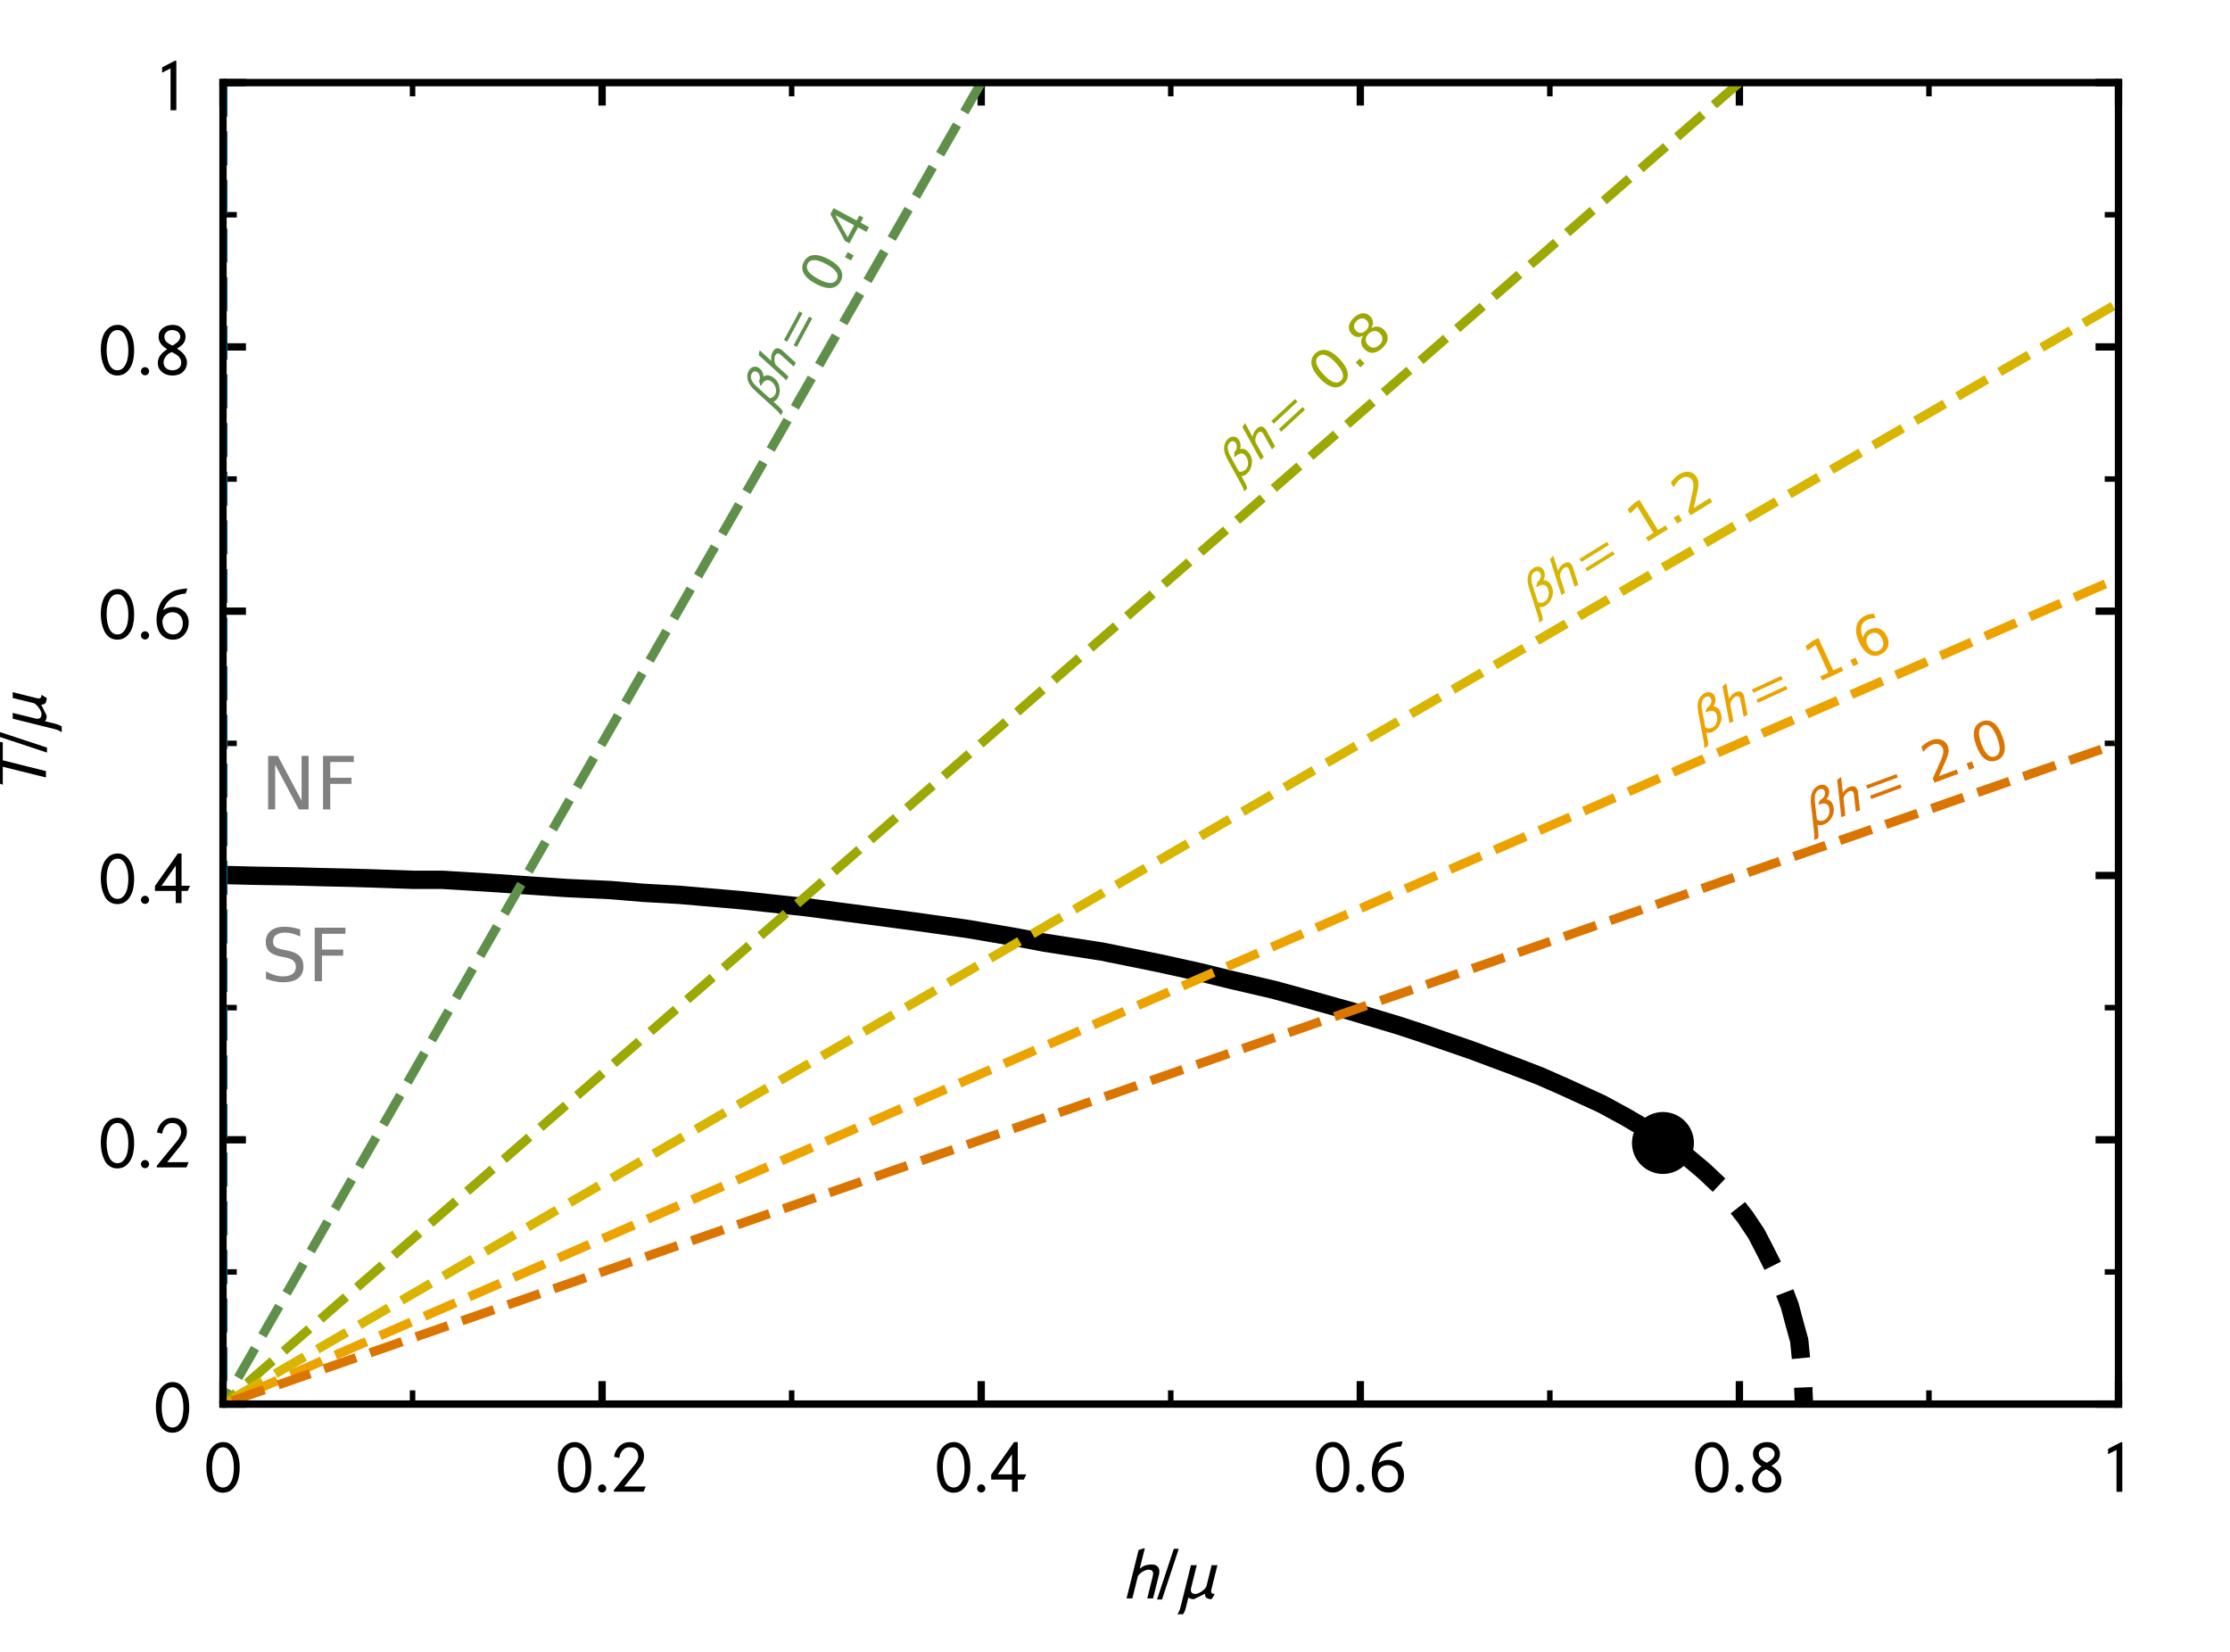 <?xml version="1.0" encoding="utf-8" standalone="no"?>
<!DOCTYPE svg PUBLIC "-//W3C//DTD SVG 1.1//EN"
  "http://www.w3.org/Graphics/SVG/1.1/DTD/svg11.dtd">
<!-- Created with matplotlib (http://matplotlib.org/) -->
<svg height="180pt" version="1.1" viewBox="0 0 243 180" width="243pt" xmlns="http://www.w3.org/2000/svg" xmlns:xlink="http://www.w3.org/1999/xlink">
 <defs>
  <style type="text/css">
*{stroke-linecap:butt;stroke-linejoin:round;}
  </style>
 </defs>
 <g id="figure_1">
  <g id="patch_1">
   <path d="M 0 180 
L 243 180 
L 243 0 
L 0 0 
z
" style="fill:#ffffff;"/>
  </g>
  <g id="axes_1">
   <g id="patch_2">
    <path d="M 24.3 153 
L 230.85 153 
L 230.85 9 
L 24.3 9 
z
" style="fill:#ffffff;"/>
   </g>
   <g id="matplotlib.axis_1">
    <g id="xtick_1">
     <g id="line2d_1">
      <defs>
       <path d="M 0 0 
L 0 -2.5 
" id="m948e507734" style="stroke:#000000;stroke-width:0.8;"/>
      </defs>
      <g>
       <use style="stroke:#000000;stroke-width:0.8;" x="24.3" xlink:href="#m948e507734" y="153"/>
      </g>
     </g>
     <g id="line2d_2">
      <defs>
       <path d="M 0 0 
L 0 2.5 
" id="m948e7f6d3a" style="stroke:#000000;stroke-width:0.8;"/>
      </defs>
      <g>
       <use style="stroke:#000000;stroke-width:0.8;" x="24.3" xlink:href="#m948e7f6d3a" y="9"/>
      </g>
     </g>
     <g id="text_1">
      <!-- $0$ -->
      <defs>
       <path d="M 47.703 33 
Q 47.703 23.797 45.547 16.344 
Q 43.406 8.906 38.094 3.75 
Q 32.797 -1.406 25 -1.406 
Q 18.797 -1.406 14.25 1.688 
Q 9.703 4.797 7.203 10.047 
Q 4.703 15.297 3.5 21.141 
Q 2.297 27 2.297 33.594 
Q 2.297 42.906 4.594 50.344 
Q 6.906 57.797 12.297 62.688 
Q 17.703 67.594 25.406 67.594 
Q 35.203 67.594 41.453 57.938 
Q 47.703 48.297 47.703 33 
z
M 39.797 33 
Q 39.797 45.203 35.75 52.844 
Q 31.703 60.5 25.203 60.5 
Q 17.797 60.5 14 52.75 
Q 10.203 45 10.203 33.406 
Q 10.203 28.203 10.953 23.547 
Q 11.703 18.906 13.344 14.75 
Q 15 10.594 18 8.141 
Q 21 5.703 25 5.703 
Q 30.094 5.703 33.547 9.797 
Q 37 13.906 38.391 19.844 
Q 39.797 25.797 39.797 33 
z
" id="STIXGeneral-Regular-1d7e2"/>
      </defs>
      <g transform="translate(22.3 162.579)scale(0.08 -0.08)">
       <use transform="translate(0 0.406)" xlink:href="#STIXGeneral-Regular-1d7e2"/>
      </g>
     </g>
    </g>
    <g id="xtick_2">
     <g id="line2d_3">
      <g>
       <use style="stroke:#000000;stroke-width:0.8;" x="65.61" xlink:href="#m948e507734" y="153"/>
      </g>
     </g>
     <g id="line2d_4">
      <g>
       <use style="stroke:#000000;stroke-width:0.8;" x="65.61" xlink:href="#m948e7f6d3a" y="9"/>
      </g>
     </g>
     <g id="text_2">
      <!-- $0.2$ -->
      <defs>
       <path d="M 18.094 4.297 
Q 18.094 2.094 16.438 0.5 
Q 14.797 -1.094 12.5 -1.094 
Q 10.203 -1.094 8.594 0.5 
Q 7 2.094 7 4.391 
Q 7 6.703 8.641 8.344 
Q 10.297 10 12.594 10 
Q 14.797 10 16.438 8.297 
Q 18.094 6.594 18.094 4.297 
z
" id="STIXGeneral-Regular-2e"/>
       <path d="M 46.906 7.094 
L 44 0 
L 3.5 0 
L 3.5 2.094 
L 21 23.5 
L 21 23.406 
L 26.594 30.203 
Q 30.5 34.906 32.094 36.953 
Q 33.703 39 35.203 41.953 
Q 36.703 44.906 36.703 47.5 
Q 36.703 53.703 33.344 57.094 
Q 30 60.5 24.203 60.5 
Q 19.594 60.5 15.75 56.703 
Q 11.906 52.906 10.906 45.906 
L 3.703 47.594 
Q 5.297 56.5 11.188 62.047 
Q 17.094 67.594 24.906 67.594 
Q 33.594 67.594 39.094 62.188 
Q 44.594 56.797 44.594 49.094 
Q 44.594 43.5 42.5 39.453 
Q 40.406 35.406 33.703 27 
L 17.703 7.094 
z
" id="STIXGeneral-Regular-1d7e4"/>
      </defs>
      <g transform="translate(60.61 162.579)scale(0.08 -0.08)">
       <use transform="translate(0 0.406)" xlink:href="#STIXGeneral-Regular-1d7e2"/>
       <use transform="translate(50 0.406)" xlink:href="#STIXGeneral-Regular-2e"/>
       <use transform="translate(75 0.406)" xlink:href="#STIXGeneral-Regular-1d7e4"/>
      </g>
     </g>
    </g>
    <g id="xtick_3">
     <g id="line2d_5">
      <g>
       <use style="stroke:#000000;stroke-width:0.8;" x="106.92" xlink:href="#m948e507734" y="153"/>
      </g>
     </g>
     <g id="line2d_6">
      <g>
       <use style="stroke:#000000;stroke-width:0.8;" x="106.92" xlink:href="#m948e7f6d3a" y="9"/>
      </g>
     </g>
     <g id="text_3">
      <!-- $0.4$ -->
      <defs>
       <path d="M 48.906 23.594 
L 45.594 16.5 
L 37.297 16.5 
L 37.297 0 
L 29.406 0 
L 29.406 16.5 
L 1.094 16.5 
L 1.094 23.297 
L 32.297 67.594 
L 37.297 67.594 
L 37.297 23.594 
z
M 29.406 23.594 
L 29.406 51 
L 10 23.594 
z
" id="STIXGeneral-Regular-1d7e6"/>
      </defs>
      <g transform="translate(101.92 162.579)scale(0.08 -0.08)">
       <use transform="translate(0 0.406)" xlink:href="#STIXGeneral-Regular-1d7e2"/>
       <use transform="translate(50 0.406)" xlink:href="#STIXGeneral-Regular-2e"/>
       <use transform="translate(75 0.406)" xlink:href="#STIXGeneral-Regular-1d7e6"/>
      </g>
     </g>
    </g>
    <g id="xtick_4">
     <g id="line2d_7">
      <g>
       <use style="stroke:#000000;stroke-width:0.8;" x="148.23" xlink:href="#m948e507734" y="153"/>
      </g>
     </g>
     <g id="line2d_8">
      <g>
       <use style="stroke:#000000;stroke-width:0.8;" x="148.23" xlink:href="#m948e7f6d3a" y="9"/>
      </g>
     </g>
     <g id="text_4">
      <!-- $0.6$ -->
      <defs>
       <path d="M 44.797 66.797 
L 43 61.5 
Q 31.594 60.703 23.641 54.953 
Q 15.703 49.203 12.203 38.797 
Q 18.094 43.094 25.906 43.094 
Q 34.5 43.094 40.75 37.297 
Q 47 31.5 47 22 
Q 47 12.297 40.953 5.438 
Q 34.906 -1.406 25.703 -1.406 
Q 18 -1.406 12.75 2.641 
Q 7.5 6.703 5.344 12.75 
Q 3.203 18.797 3.203 26.406 
Q 3.203 34.906 6.203 43.047 
Q 9.203 51.203 14.297 56.203 
Q 21 62.797 27.094 65.047 
Q 33.203 67.297 44.703 68.406 
z
M 39 20.703 
Q 39 27.906 34.891 31.953 
Q 30.797 36 25.094 36 
Q 19.906 36 16 32.953 
Q 12.094 29.906 11.203 24 
Q 11.203 15.906 15.203 10.797 
Q 19.203 5.703 26 5.703 
Q 31.5 5.703 35.25 9.953 
Q 39 14.203 39 20.703 
z
" id="STIXGeneral-Regular-1d7e8"/>
      </defs>
      <g transform="translate(143.23 162.579)scale(0.08 -0.08)">
       <use transform="translate(0 0.594)" xlink:href="#STIXGeneral-Regular-1d7e2"/>
       <use transform="translate(50 0.594)" xlink:href="#STIXGeneral-Regular-2e"/>
       <use transform="translate(75 0.594)" xlink:href="#STIXGeneral-Regular-1d7e8"/>
      </g>
     </g>
    </g>
    <g id="xtick_5">
     <g id="line2d_9">
      <g>
       <use style="stroke:#000000;stroke-width:0.8;" x="189.54" xlink:href="#m948e507734" y="153"/>
      </g>
     </g>
     <g id="line2d_10">
      <g>
       <use style="stroke:#000000;stroke-width:0.8;" x="189.54" xlink:href="#m948e7f6d3a" y="9"/>
      </g>
     </g>
     <g id="text_5">
      <!-- $0.8$ -->
      <defs>
       <path d="M 44.703 16.094 
Q 44.703 8.797 39.391 3.688 
Q 34.094 -1.406 24.797 -1.406 
Q 16.297 -1.406 10.594 3.438 
Q 4.906 8.297 4.906 15.406 
Q 4.906 20.797 7.75 25.25 
Q 10.594 29.703 17.703 34.5 
Q 6 41.406 6 51.406 
Q 6 58.594 11.547 63.094 
Q 17.094 67.594 25.594 67.594 
Q 32.906 67.594 37.797 62.844 
Q 42.703 58.094 42.703 52 
Q 42.703 46.406 40.094 42.703 
Q 37.5 39 31.094 35.297 
Q 44.703 27 44.703 16.094 
z
M 35.5 51.5 
Q 35.5 55.5 32.391 58 
Q 29.297 60.5 24.406 60.5 
Q 19.797 60.5 16.844 57.844 
Q 13.906 55.203 13.906 51.797 
Q 13.906 47.5 16.344 44.844 
Q 18.797 42.203 24.906 39.406 
Q 35.5 45.203 35.5 51.5 
z
M 27.594 28.594 
L 24.094 30.5 
Q 18.906 28.703 15.844 24.641 
Q 12.797 20.594 12.797 16.297 
Q 12.797 11.797 16 8.75 
Q 19.203 5.703 25.203 5.703 
Q 29.797 5.703 33.297 8.453 
Q 36.797 11.203 36.797 15.797 
Q 36.797 20 34.688 22.953 
Q 32.594 25.906 27.594 28.594 
z
" id="STIXGeneral-Regular-1d7ea"/>
      </defs>
      <g transform="translate(184.54 162.579)scale(0.08 -0.08)">
       <use transform="translate(0 0.406)" xlink:href="#STIXGeneral-Regular-1d7e2"/>
       <use transform="translate(50 0.406)" xlink:href="#STIXGeneral-Regular-2e"/>
       <use transform="translate(75 0.406)" xlink:href="#STIXGeneral-Regular-1d7ea"/>
      </g>
     </g>
    </g>
    <g id="xtick_6">
     <g id="line2d_11">
      <g>
       <use style="stroke:#000000;stroke-width:0.8;" x="230.85" xlink:href="#m948e507734" y="153"/>
      </g>
     </g>
     <g id="line2d_12">
      <g>
       <use style="stroke:#000000;stroke-width:0.8;" x="230.85" xlink:href="#m948e7f6d3a" y="9"/>
      </g>
     </g>
     <g id="text_6">
      <!-- $1$ -->
      <defs>
       <path d="M 30.203 0 
L 22.297 0 
L 22.297 57 
Q 20.094 56 15.75 53.75 
Q 11.406 51.5 10.797 51.203 
L 10.797 58.5 
L 28.797 67.703 
L 30.203 67.203 
z
" id="STIXGeneral-Regular-1d7e3"/>
      </defs>
      <g transform="translate(228.85 162.579)scale(0.08 -0.08)">
       <use transform="translate(0 0.297)" xlink:href="#STIXGeneral-Regular-1d7e3"/>
      </g>
     </g>
    </g>
    <g id="xtick_7">
     <g id="line2d_13">
      <defs>
       <path d="M 0 0 
L 0 -1.5 
" id="m56f9ccd596" style="stroke:#000000;stroke-width:0.6;"/>
      </defs>
      <g>
       <use style="stroke:#000000;stroke-width:0.6;" x="44.955" xlink:href="#m56f9ccd596" y="153"/>
      </g>
     </g>
     <g id="line2d_14">
      <defs>
       <path d="M 0 0 
L 0 1.5 
" id="mf87f890836" style="stroke:#000000;stroke-width:0.6;"/>
      </defs>
      <g>
       <use style="stroke:#000000;stroke-width:0.6;" x="44.955" xlink:href="#mf87f890836" y="9"/>
      </g>
     </g>
    </g>
    <g id="xtick_8">
     <g id="line2d_15">
      <g>
       <use style="stroke:#000000;stroke-width:0.6;" x="86.265" xlink:href="#m56f9ccd596" y="153"/>
      </g>
     </g>
     <g id="line2d_16">
      <g>
       <use style="stroke:#000000;stroke-width:0.6;" x="86.265" xlink:href="#mf87f890836" y="9"/>
      </g>
     </g>
    </g>
    <g id="xtick_9">
     <g id="line2d_17">
      <g>
       <use style="stroke:#000000;stroke-width:0.6;" x="127.575" xlink:href="#m56f9ccd596" y="153"/>
      </g>
     </g>
     <g id="line2d_18">
      <g>
       <use style="stroke:#000000;stroke-width:0.6;" x="127.575" xlink:href="#mf87f890836" y="9"/>
      </g>
     </g>
    </g>
    <g id="xtick_10">
     <g id="line2d_19">
      <g>
       <use style="stroke:#000000;stroke-width:0.6;" x="168.885" xlink:href="#m56f9ccd596" y="153"/>
      </g>
     </g>
     <g id="line2d_20">
      <g>
       <use style="stroke:#000000;stroke-width:0.6;" x="168.885" xlink:href="#mf87f890836" y="9"/>
      </g>
     </g>
    </g>
    <g id="xtick_11">
     <g id="line2d_21">
      <g>
       <use style="stroke:#000000;stroke-width:0.6;" x="210.195" xlink:href="#m56f9ccd596" y="153"/>
      </g>
     </g>
     <g id="line2d_22">
      <g>
       <use style="stroke:#000000;stroke-width:0.6;" x="210.195" xlink:href="#mf87f890836" y="9"/>
      </g>
     </g>
    </g>
    <g id="text_7">
     <!-- $h/\mu$ -->
     <defs>
      <path d="M 31.094 67.906 
L 24.203 40.5 
Q 28.594 44 32.25 45.141 
Q 35.906 46.297 40.5 46.297 
Q 45.406 46.297 48.203 43.797 
Q 51 41.297 51 36.594 
Q 51 34.5 50.406 32.094 
L 42.406 0 
L 34.5 0 
L 42 30.406 
Q 42.5 32.594 42.5 33.797 
Q 42.5 39.203 36 39.203 
Q 33.094 39.203 28.641 36.703 
Q 24.203 34.203 21.703 30.203 
L 14.203 0 
L 6.297 0 
L 22.703 66 
L 30.297 68.406 
z
" id="STIXGeneral-Italic-1d629"/>
      <path d="M 28.703 67.594 
L 5.906 -1.406 
L -0.906 -1.406 
L 22 67.594 
z
" id="STIXGeneral-Regular-2f"/>
      <path d="M 53.594 45.297 
L 45.5 12.797 
Q 45 11 45 9.703 
Q 45 6.094 49.703 6.094 
L 49.297 4.703 
L 45.594 -1 
Q 39.406 -1 37.5 2.094 
Q 36.594 3.5 36.594 6.406 
L 21.594 -1 
Q 16 -1 14.094 1.5 
L 10.594 -12.594 
Q 9.297 -17.906 6.797 -21.5 
L -0.906 -21.5 
Q 2 -17 3.094 -12.703 
L 17.5 45.297 
L 25.406 45.297 
L 17.906 14.906 
Q 17.406 12.703 17.406 11.406 
Q 17.406 6.094 23.906 6.094 
Q 26.703 6.094 31.344 9.047 
Q 36 12 38.5 16.094 
L 45.703 45.297 
z
" id="STIXNonUnicode-Italic-e1e3"/>
     </defs>
     <g transform="translate(122.255 174.225)scale(0.08 -0.08)">
      <use transform="translate(0 0.594)" xlink:href="#STIXGeneral-Italic-1d629"/>
      <use transform="translate(48.7 0.594)" xlink:href="#STIXGeneral-Regular-2f"/>
      <use transform="translate(76.5 0.594)" xlink:href="#STIXNonUnicode-Italic-e1e3"/>
     </g>
    </g>
   </g>
   <g id="matplotlib.axis_2">
    <g id="ytick_1">
     <g id="line2d_23">
      <defs>
       <path d="M 0 0 
L 2.5 0 
" id="m968a483592" style="stroke:#000000;stroke-width:0.8;"/>
      </defs>
      <g>
       <use style="stroke:#000000;stroke-width:0.8;" x="24.3" xlink:href="#m968a483592" y="153"/>
      </g>
     </g>
     <g id="line2d_24">
      <defs>
       <path d="M 0 0 
L -2.5 0 
" id="m7eee7e4994" style="stroke:#000000;stroke-width:0.8;"/>
      </defs>
      <g>
       <use style="stroke:#000000;stroke-width:0.8;" x="230.85" xlink:href="#m7eee7e4994" y="153"/>
      </g>
     </g>
     <g id="text_8">
      <!-- $0$ -->
      <g transform="translate(16.8 156.039)scale(0.08 -0.08)">
       <use transform="translate(0 0.406)" xlink:href="#STIXGeneral-Regular-1d7e2"/>
      </g>
     </g>
    </g>
    <g id="ytick_2">
     <g id="line2d_25">
      <g>
       <use style="stroke:#000000;stroke-width:0.8;" x="24.3" xlink:href="#m968a483592" y="124.2"/>
      </g>
     </g>
     <g id="line2d_26">
      <g>
       <use style="stroke:#000000;stroke-width:0.8;" x="230.85" xlink:href="#m7eee7e4994" y="124.2"/>
      </g>
     </g>
     <g id="text_9">
      <!-- $0.2$ -->
      <g transform="translate(10.8 127.239)scale(0.08 -0.08)">
       <use transform="translate(0 0.406)" xlink:href="#STIXGeneral-Regular-1d7e2"/>
       <use transform="translate(50 0.406)" xlink:href="#STIXGeneral-Regular-2e"/>
       <use transform="translate(75 0.406)" xlink:href="#STIXGeneral-Regular-1d7e4"/>
      </g>
     </g>
    </g>
    <g id="ytick_3">
     <g id="line2d_27">
      <g>
       <use style="stroke:#000000;stroke-width:0.8;" x="24.3" xlink:href="#m968a483592" y="95.4"/>
      </g>
     </g>
     <g id="line2d_28">
      <g>
       <use style="stroke:#000000;stroke-width:0.8;" x="230.85" xlink:href="#m7eee7e4994" y="95.4"/>
      </g>
     </g>
     <g id="text_10">
      <!-- $0.4$ -->
      <g transform="translate(10.8 98.439)scale(0.08 -0.08)">
       <use transform="translate(0 0.406)" xlink:href="#STIXGeneral-Regular-1d7e2"/>
       <use transform="translate(50 0.406)" xlink:href="#STIXGeneral-Regular-2e"/>
       <use transform="translate(75 0.406)" xlink:href="#STIXGeneral-Regular-1d7e6"/>
      </g>
     </g>
    </g>
    <g id="ytick_4">
     <g id="line2d_29">
      <g>
       <use style="stroke:#000000;stroke-width:0.8;" x="24.3" xlink:href="#m968a483592" y="66.6"/>
      </g>
     </g>
     <g id="line2d_30">
      <g>
       <use style="stroke:#000000;stroke-width:0.8;" x="230.85" xlink:href="#m7eee7e4994" y="66.6"/>
      </g>
     </g>
     <g id="text_11">
      <!-- $0.6$ -->
      <g transform="translate(10.8 69.639)scale(0.08 -0.08)">
       <use transform="translate(0 0.594)" xlink:href="#STIXGeneral-Regular-1d7e2"/>
       <use transform="translate(50 0.594)" xlink:href="#STIXGeneral-Regular-2e"/>
       <use transform="translate(75 0.594)" xlink:href="#STIXGeneral-Regular-1d7e8"/>
      </g>
     </g>
    </g>
    <g id="ytick_5">
     <g id="line2d_31">
      <g>
       <use style="stroke:#000000;stroke-width:0.8;" x="24.3" xlink:href="#m968a483592" y="37.8"/>
      </g>
     </g>
     <g id="line2d_32">
      <g>
       <use style="stroke:#000000;stroke-width:0.8;" x="230.85" xlink:href="#m7eee7e4994" y="37.8"/>
      </g>
     </g>
     <g id="text_12">
      <!-- $0.8$ -->
      <g transform="translate(10.8 40.839)scale(0.08 -0.08)">
       <use transform="translate(0 0.406)" xlink:href="#STIXGeneral-Regular-1d7e2"/>
       <use transform="translate(50 0.406)" xlink:href="#STIXGeneral-Regular-2e"/>
       <use transform="translate(75 0.406)" xlink:href="#STIXGeneral-Regular-1d7ea"/>
      </g>
     </g>
    </g>
    <g id="ytick_6">
     <g id="line2d_33">
      <g>
       <use style="stroke:#000000;stroke-width:0.8;" x="24.3" xlink:href="#m968a483592" y="9"/>
      </g>
     </g>
     <g id="line2d_34">
      <g>
       <use style="stroke:#000000;stroke-width:0.8;" x="230.85" xlink:href="#m7eee7e4994" y="9"/>
      </g>
     </g>
     <g id="text_13">
      <!-- $1$ -->
      <g transform="translate(16.8 12.039)scale(0.08 -0.08)">
       <use transform="translate(0 0.297)" xlink:href="#STIXGeneral-Regular-1d7e3"/>
      </g>
     </g>
    </g>
    <g id="ytick_7">
     <g id="line2d_35">
      <defs>
       <path d="M 0 0 
L 1.5 0 
" id="m2fab9e059c" style="stroke:#000000;stroke-width:0.6;"/>
      </defs>
      <g>
       <use style="stroke:#000000;stroke-width:0.6;" x="24.3" xlink:href="#m2fab9e059c" y="138.6"/>
      </g>
     </g>
     <g id="line2d_36">
      <defs>
       <path d="M 0 0 
L -1.5 0 
" id="m8569ea94b9" style="stroke:#000000;stroke-width:0.6;"/>
      </defs>
      <g>
       <use style="stroke:#000000;stroke-width:0.6;" x="230.85" xlink:href="#m8569ea94b9" y="138.6"/>
      </g>
     </g>
    </g>
    <g id="ytick_8">
     <g id="line2d_37">
      <g>
       <use style="stroke:#000000;stroke-width:0.6;" x="24.3" xlink:href="#m2fab9e059c" y="109.8"/>
      </g>
     </g>
     <g id="line2d_38">
      <g>
       <use style="stroke:#000000;stroke-width:0.6;" x="230.85" xlink:href="#m8569ea94b9" y="109.8"/>
      </g>
     </g>
    </g>
    <g id="ytick_9">
     <g id="line2d_39">
      <g>
       <use style="stroke:#000000;stroke-width:0.6;" x="24.3" xlink:href="#m2fab9e059c" y="81"/>
      </g>
     </g>
     <g id="line2d_40">
      <g>
       <use style="stroke:#000000;stroke-width:0.6;" x="230.85" xlink:href="#m8569ea94b9" y="81"/>
      </g>
     </g>
    </g>
    <g id="ytick_10">
     <g id="line2d_41">
      <g>
       <use style="stroke:#000000;stroke-width:0.6;" x="24.3" xlink:href="#m2fab9e059c" y="52.2"/>
      </g>
     </g>
     <g id="line2d_42">
      <g>
       <use style="stroke:#000000;stroke-width:0.6;" x="230.85" xlink:href="#m8569ea94b9" y="52.2"/>
      </g>
     </g>
    </g>
    <g id="ytick_11">
     <g id="line2d_43">
      <g>
       <use style="stroke:#000000;stroke-width:0.6;" x="24.3" xlink:href="#m2fab9e059c" y="23.4"/>
      </g>
     </g>
     <g id="line2d_44">
      <g>
       <use style="stroke:#000000;stroke-width:0.6;" x="230.85" xlink:href="#m8569ea94b9" y="23.4"/>
      </g>
     </g>
    </g>
    <g id="text_14">
     <!-- $T/\mu$ -->
     <defs>
      <path d="M 74.797 66.203 
L 73.906 58.797 
L 49.406 58.797 
L 34.703 0 
L 26 0 
L 40.594 58.797 
L 16.094 58.797 
L 19 66.203 
z
" id="STIXGeneral-Italic-1d61b"/>
     </defs>
     <g transform="translate(5.04 86.8)rotate(-90)scale(0.08 -0.08)">
      <use transform="translate(0 0.406)" xlink:href="#STIXGeneral-Italic-1d61b"/>
      <use transform="translate(60.8 0.406)" xlink:href="#STIXGeneral-Regular-2f"/>
      <use transform="translate(88.6 0.406)" xlink:href="#STIXNonUnicode-Italic-e1e3"/>
     </g>
    </g>
   </g>
   <g id="line2d_45">
    <path clip-path="url(#p13b76131d9)" d="M 24.543 95.35 
L 24.647 95.35 
L 27.565 95.425 
L 32.15 95.499 
L 34.86 95.574 
L 38.194 95.648 
L 40.695 95.723 
L 45.072 95.872 
L 48.198 95.872 
L 50.699 96.021 
L 54.242 96.244 
L 57.368 96.468 
L 61.744 96.766 
L 66.537 96.989 
L 70.08 97.287 
L 74.039 97.51 
L 76.644 97.734 
L 80.916 98.106 
L 87.792 98.851 
L 94.043 99.67 
L 99.669 100.415 
L 105.503 101.234 
L 110.711 102.128 
L 113.836 102.724 
L 120.086 103.692 
L 126.336 104.959 
L 130.711 105.927 
L 134.044 106.746 
L 138.835 107.863 
L 142.376 108.832 
L 147.166 110.172 
L 152.373 111.737 
L 154.872 112.556 
L 160.287 114.418 
L 165.076 116.206 
L 167.783 117.248 
L 170.49 118.44 
L 174.55 120.302 
L 177.152 121.717 
L 179.441 123.058 
L 181.209 124.548 
" style="fill:none;stroke:#000000;stroke-linecap:square;stroke-width:2;"/>
   </g>
   <g id="line2d_46">
    <defs>
     <path d="M 0 3 
C 0.796 3 1.559 2.684 2.121 2.121 
C 2.684 1.559 3 0.796 3 0 
C 3 -0.796 2.684 -1.559 2.121 -2.121 
C 1.559 -2.684 0.796 -3 0 -3 
C -0.796 -3 -1.559 -2.684 -2.121 -2.121 
C -2.684 -1.559 -3 -0.796 -3 0 
C -3 0.796 -2.684 1.559 -2.121 2.121 
C -1.559 2.684 -0.796 3 0 3 
z
" id="ma50227e7da" style="stroke:#000000;stroke-width:0.75;"/>
    </defs>
    <g clip-path="url(#p13b76131d9)">
     <use style="stroke:#000000;stroke-width:0.75;" x="181.209" xlink:href="#ma50227e7da" y="124.548"/>
    </g>
   </g>
   <g id="line2d_47">
    <path clip-path="url(#p13b76131d9)" d="M 181.417 124.771 
L 183.915 126.112 
L 185.683 127.601 
L 187.346 129.166 
L 188.801 130.879 
L 190.152 132.592 
L 191.398 134.454 
L 192.435 136.465 
L 193.369 138.327 
L 194.198 140.114 
L 195.027 142.274 
L 195.543 144.211 
L 196.06 146.073 
L 196.263 148.159 
L 196.466 150.319 
L 196.564 152.777 
" style="fill:none;stroke:#000000;stroke-dasharray:7.4,3.2;stroke-dashoffset:0;stroke-width:2;"/>
   </g>
   <g id="line2d_48">
    <path clip-path="url(#p13b76131d9)" d="M 24.3 9 
L 24.3 152.426 
L 24.3 152.712 
L 24.3 152.808 
L 24.3 152.856 
" style="fill:none;stroke:#187795;stroke-dasharray:3.7,1.6;stroke-dashoffset:0;"/>
   </g>
   <g id="line2d_49">
    <path clip-path="url(#p13b76131d9)" d="M 106.92 9 
L 24.629 152.426 
L 24.465 152.712 
L 24.41 152.808 
L 24.383 152.856 
" style="fill:none;stroke:#5f9049;stroke-dasharray:3.7,1.6;stroke-dashoffset:0;"/>
   </g>
   <g id="line2d_50">
    <path clip-path="url(#p13b76131d9)" d="M 189.54 9 
L 24.959 152.426 
L 24.63 152.712 
L 24.52 152.808 
L 24.465 152.856 
" style="fill:none;stroke:#9ca903;stroke-dasharray:3.7,1.6;stroke-dashoffset:0;"/>
   </g>
   <g id="line2d_51">
    <path clip-path="url(#p13b76131d9)" d="M 244 25.36 
L 25.288 152.426 
L 24.795 152.712 
L 24.63 152.808 
L 24.548 152.856 
" style="fill:none;stroke:#d7b501;stroke-dasharray:3.7,1.6;stroke-dashoffset:0;"/>
   </g>
   <g id="line2d_52">
    <path clip-path="url(#p13b76131d9)" d="M 244 57.27 
L 25.618 152.426 
L 24.96 152.712 
L 24.74 152.808 
L 24.63 152.856 
" style="fill:none;stroke:#eca300;stroke-dasharray:3.7,1.6;stroke-dashoffset:0;"/>
   </g>
   <g id="line2d_53">
    <path clip-path="url(#p13b76131d9)" d="M 244 76.416 
L 25.947 152.426 
L 25.125 152.712 
L 24.851 152.808 
L 24.713 152.856 
" style="fill:none;stroke:#db7502;stroke-dasharray:3.7,1.6;stroke-dashoffset:0;"/>
   </g>
   <g id="patch_3">
    <path d="M 24.3 153 
L 24.3 9 
" style="fill:none;stroke:#000000;stroke-linecap:square;stroke-linejoin:miter;stroke-width:0.8;"/>
   </g>
   <g id="patch_4">
    <path d="M 230.85 153 
L 230.85 9 
" style="fill:none;stroke:#000000;stroke-linecap:square;stroke-linejoin:miter;stroke-width:0.8;"/>
   </g>
   <g id="patch_5">
    <path d="M 24.3 153 
L 230.85 153 
" style="fill:none;stroke:#000000;stroke-linecap:square;stroke-linejoin:miter;stroke-width:0.8;"/>
   </g>
   <g id="patch_6">
    <path d="M 24.3 9 
L 230.85 9 
" style="fill:none;stroke:#000000;stroke-linecap:square;stroke-linejoin:miter;stroke-width:0.8;"/>
   </g>
   <g id="text_15">
    <!-- NF -->
    <defs>
     <path d="M 9.812 72.906 
L 23.094 72.906 
L 55.422 11.922 
L 55.422 72.906 
L 64.984 72.906 
L 64.984 0 
L 51.703 0 
L 19.391 60.984 
L 19.391 0 
L 9.812 0 
z
" id="DejaVuSans-4e"/>
     <path d="M 9.812 72.906 
L 51.703 72.906 
L 51.703 64.594 
L 19.672 64.594 
L 19.672 43.109 
L 48.578 43.109 
L 48.578 34.812 
L 19.672 34.812 
L 19.672 0 
L 9.812 0 
z
" id="DejaVuSans-46"/>
    </defs>
    <g style="fill:#808080;" transform="translate(28.431 88.2)scale(0.08 -0.08)">
     <use xlink:href="#DejaVuSans-4e"/>
     <use x="74.805" xlink:href="#DejaVuSans-46"/>
    </g>
   </g>
   <g id="text_16">
    <!-- SF -->
    <defs>
     <path d="M 53.516 70.516 
L 53.516 60.891 
Q 47.906 63.578 42.922 64.891 
Q 37.938 66.219 33.297 66.219 
Q 25.25 66.219 20.875 63.094 
Q 16.5 59.969 16.5 54.203 
Q 16.5 49.359 19.406 46.891 
Q 22.312 44.438 30.422 42.922 
L 36.375 41.703 
Q 47.406 39.594 52.656 34.297 
Q 57.906 29 57.906 20.125 
Q 57.906 9.516 50.797 4.047 
Q 43.703 -1.422 29.984 -1.422 
Q 24.812 -1.422 18.969 -0.25 
Q 13.141 0.922 6.891 3.219 
L 6.891 13.375 
Q 12.891 10.016 18.656 8.297 
Q 24.422 6.594 29.984 6.594 
Q 38.422 6.594 43.016 9.906 
Q 47.609 13.234 47.609 19.391 
Q 47.609 24.75 44.312 27.781 
Q 41.016 30.812 33.5 32.328 
L 27.484 33.5 
Q 16.453 35.688 11.516 40.375 
Q 6.594 45.062 6.594 53.422 
Q 6.594 63.094 13.406 68.656 
Q 20.219 74.219 32.172 74.219 
Q 37.312 74.219 42.625 73.281 
Q 47.953 72.359 53.516 70.516 
z
" id="DejaVuSans-53"/>
    </defs>
    <g style="fill:#808080;" transform="translate(28.431 106.92)scale(0.08 -0.08)">
     <use xlink:href="#DejaVuSans-53"/>
     <use x="63.477" xlink:href="#DejaVuSans-46"/>
    </g>
   </g>
   <g id="text_17">
    <!-- $\beta h = $ 0.4 -->
    <defs>
     <path d="M 2.703 -13.094 
L 16 40.203 
Q 18.797 51.5 23.406 57.906 
Q 31.094 68.297 42.797 68.297 
Q 48.094 68.297 52 64.938 
Q 55.906 61.594 55.906 56.297 
Q 55.906 51.203 53.203 46.844 
Q 50.5 42.5 45.703 39.797 
Q 49.094 38.594 51.141 35.047 
Q 53.203 31.5 53.203 27.094 
Q 53.203 14.594 44.453 6.594 
Q 35.703 -1.406 25 -1.406 
Q 18.297 -1.406 14.406 2.203 
L 10.703 -12.594 
Q 9.594 -17 6.906 -21.5 
L -1.203 -21.5 
Q 1.594 -17.406 2.703 -13.094 
z
M 29.297 37.5 
L 34.797 42.906 
Q 40.5 43.203 44.141 46.703 
Q 47.797 50.203 47.797 54.703 
Q 47.797 57.703 45.844 59.453 
Q 43.906 61.203 40.5 61.203 
Q 34.203 61.203 30.297 55.844 
Q 26.406 50.5 24.594 43.297 
L 16.797 11.797 
Q 17.797 9.094 20.844 7.391 
Q 23.906 5.703 27.5 5.703 
Q 34.297 5.703 39.641 11.75 
Q 45 17.797 45 25.703 
Q 45 35.797 28.906 35.797 
z
" id="STIXNonUnicode-Italic-e1d9"/>
     <path d="M 63.703 32 
L 4.797 32 
L 4.797 38.594 
L 63.703 38.594 
z
M 63.703 12 
L 4.797 12 
L 4.797 18.594 
L 63.703 18.594 
z
" id="STIXGeneral-Regular-3d"/>
     <path id="DejaVuSans-20"/>
     <path d="M 31.781 66.406 
Q 24.172 66.406 20.328 58.906 
Q 16.5 51.422 16.5 36.375 
Q 16.5 21.391 20.328 13.891 
Q 24.172 6.391 31.781 6.391 
Q 39.453 6.391 43.281 13.891 
Q 47.125 21.391 47.125 36.375 
Q 47.125 51.422 43.281 58.906 
Q 39.453 66.406 31.781 66.406 
z
M 31.781 74.219 
Q 44.047 74.219 50.516 64.516 
Q 56.984 54.828 56.984 36.375 
Q 56.984 17.969 50.516 8.266 
Q 44.047 -1.422 31.781 -1.422 
Q 19.531 -1.422 13.062 8.266 
Q 6.594 17.969 6.594 36.375 
Q 6.594 54.828 13.062 64.516 
Q 19.531 74.219 31.781 74.219 
z
" id="DejaVuSans-30"/>
     <path d="M 10.688 12.406 
L 21 12.406 
L 21 0 
L 10.688 0 
z
" id="DejaVuSans-2e"/>
     <path d="M 37.797 64.312 
L 12.891 25.391 
L 37.797 25.391 
z
M 35.203 72.906 
L 47.609 72.906 
L 47.609 25.391 
L 58.016 25.391 
L 58.016 17.188 
L 47.609 17.188 
L 47.609 0 
L 37.797 0 
L 37.797 17.188 
L 4.891 17.188 
L 4.891 26.703 
z
" id="DejaVuSans-34"/>
    </defs>
    <g style="fill:#5f9049;" transform="translate(84.029 44.617)rotate(-61.66)scale(0.06 -0.06)">
     <use transform="translate(0 0.781)" xlink:href="#STIXNonUnicode-Italic-e1d9"/>
     <use transform="translate(53.5 0.781)" xlink:href="#STIXGeneral-Italic-1d629"/>
     <use transform="translate(117.32 0.781)" xlink:href="#STIXGeneral-Regular-3d"/>
     <use transform="translate(200.94 0.781)" xlink:href="#DejaVuSans-20"/>
     <use transform="translate(232.727 0.781)" xlink:href="#DejaVuSans-30"/>
     <use transform="translate(296.35 0.781)" xlink:href="#DejaVuSans-2e"/>
     <use transform="translate(328.137 0.781)" xlink:href="#DejaVuSans-34"/>
    </g>
   </g>
   <g id="text_18">
    <!-- $\beta h = $ 0.8 -->
    <defs>
     <path d="M 31.781 34.625 
Q 24.75 34.625 20.719 30.859 
Q 16.703 27.094 16.703 20.516 
Q 16.703 13.922 20.719 10.156 
Q 24.75 6.391 31.781 6.391 
Q 38.812 6.391 42.859 10.172 
Q 46.922 13.969 46.922 20.516 
Q 46.922 27.094 42.891 30.859 
Q 38.875 34.625 31.781 34.625 
z
M 21.922 38.812 
Q 15.578 40.375 12.031 44.719 
Q 8.5 49.078 8.5 55.328 
Q 8.5 64.062 14.719 69.141 
Q 20.953 74.219 31.781 74.219 
Q 42.672 74.219 48.875 69.141 
Q 55.078 64.062 55.078 55.328 
Q 55.078 49.078 51.531 44.719 
Q 48 40.375 41.703 38.812 
Q 48.828 37.156 52.797 32.312 
Q 56.781 27.484 56.781 20.516 
Q 56.781 9.906 50.312 4.234 
Q 43.844 -1.422 31.781 -1.422 
Q 19.734 -1.422 13.25 4.234 
Q 6.781 9.906 6.781 20.516 
Q 6.781 27.484 10.781 32.312 
Q 14.797 37.156 21.922 38.812 
z
M 18.312 54.391 
Q 18.312 48.734 21.844 45.562 
Q 25.391 42.391 31.781 42.391 
Q 38.141 42.391 41.719 45.562 
Q 45.312 48.734 45.312 54.391 
Q 45.312 60.062 41.719 63.234 
Q 38.141 66.406 31.781 66.406 
Q 25.391 66.406 21.844 63.234 
Q 18.312 60.062 18.312 54.391 
z
" id="DejaVuSans-38"/>
    </defs>
    <g style="fill:#9ca903;" transform="translate(134.766 52.595)rotate(-42.85)scale(0.06 -0.06)">
     <use transform="translate(0 0.781)" xlink:href="#STIXNonUnicode-Italic-e1d9"/>
     <use transform="translate(53.5 0.781)" xlink:href="#STIXGeneral-Italic-1d629"/>
     <use transform="translate(117.32 0.781)" xlink:href="#STIXGeneral-Regular-3d"/>
     <use transform="translate(200.94 0.781)" xlink:href="#DejaVuSans-20"/>
     <use transform="translate(232.727 0.781)" xlink:href="#DejaVuSans-30"/>
     <use transform="translate(296.35 0.781)" xlink:href="#DejaVuSans-2e"/>
     <use transform="translate(328.106 0.781)" xlink:href="#DejaVuSans-38"/>
    </g>
   </g>
   <g id="text_19">
    <!-- $\beta h = $ 1.2 -->
    <defs>
     <path d="M 12.406 8.297 
L 28.516 8.297 
L 28.516 63.922 
L 10.984 60.406 
L 10.984 69.391 
L 28.422 72.906 
L 38.281 72.906 
L 38.281 8.297 
L 54.391 8.297 
L 54.391 0 
L 12.406 0 
z
" id="DejaVuSans-31"/>
     <path d="M 19.188 8.297 
L 53.609 8.297 
L 53.609 0 
L 7.328 0 
L 7.328 8.297 
Q 12.938 14.109 22.625 23.891 
Q 32.328 33.688 34.812 36.531 
Q 39.547 41.844 41.422 45.531 
Q 43.312 49.219 43.312 52.781 
Q 43.312 58.594 39.234 62.25 
Q 35.156 65.922 28.609 65.922 
Q 23.969 65.922 18.812 64.312 
Q 13.672 62.703 7.812 59.422 
L 7.812 69.391 
Q 13.766 71.781 18.938 73 
Q 24.125 74.219 28.422 74.219 
Q 39.75 74.219 46.484 68.547 
Q 53.219 62.891 53.219 53.422 
Q 53.219 48.922 51.531 44.891 
Q 49.859 40.875 45.406 35.406 
Q 44.188 33.984 37.641 27.219 
Q 31.109 20.453 19.188 8.297 
z
" id="DejaVuSans-32"/>
    </defs>
    <g style="fill:#d7b501;" transform="translate(167.116 66.755)rotate(-31.66)scale(0.06 -0.06)">
     <use transform="translate(0 0.781)" xlink:href="#STIXNonUnicode-Italic-e1d9"/>
     <use transform="translate(53.5 0.781)" xlink:href="#STIXGeneral-Italic-1d629"/>
     <use transform="translate(117.32 0.781)" xlink:href="#STIXGeneral-Regular-3d"/>
     <use transform="translate(200.94 0.781)" xlink:href="#DejaVuSans-20"/>
     <use transform="translate(232.727 0.781)" xlink:href="#DejaVuSans-31"/>
     <use transform="translate(296.35 0.781)" xlink:href="#DejaVuSans-2e"/>
     <use transform="translate(328.059 0.781)" xlink:href="#DejaVuSans-32"/>
    </g>
   </g>
   <g id="text_20">
    <!-- $\beta h = $ 1.6 -->
    <defs>
     <path d="M 33.016 40.375 
Q 26.375 40.375 22.484 35.828 
Q 18.609 31.297 18.609 23.391 
Q 18.609 15.531 22.484 10.953 
Q 26.375 6.391 33.016 6.391 
Q 39.656 6.391 43.531 10.953 
Q 47.406 15.531 47.406 23.391 
Q 47.406 31.297 43.531 35.828 
Q 39.656 40.375 33.016 40.375 
z
M 52.594 71.297 
L 52.594 62.312 
Q 48.875 64.062 45.094 64.984 
Q 41.312 65.922 37.594 65.922 
Q 27.828 65.922 22.672 59.328 
Q 17.531 52.734 16.797 39.406 
Q 19.672 43.656 24.016 45.922 
Q 28.375 48.188 33.594 48.188 
Q 44.578 48.188 50.953 41.516 
Q 57.328 34.859 57.328 23.391 
Q 57.328 12.156 50.688 5.359 
Q 44.047 -1.422 33.016 -1.422 
Q 20.359 -1.422 13.672 8.266 
Q 6.984 17.969 6.984 36.375 
Q 6.984 53.656 15.188 63.938 
Q 23.391 74.219 37.203 74.219 
Q 40.922 74.219 44.703 73.484 
Q 48.484 72.75 52.594 71.297 
z
" id="DejaVuSans-36"/>
    </defs>
    <g style="fill:#eca300;" transform="translate(185.225 80.343)rotate(-24.72)scale(0.06 -0.06)">
     <use transform="translate(0 0.781)" xlink:href="#STIXNonUnicode-Italic-e1d9"/>
     <use transform="translate(53.5 0.781)" xlink:href="#STIXGeneral-Italic-1d629"/>
     <use transform="translate(117.32 0.781)" xlink:href="#STIXGeneral-Regular-3d"/>
     <use transform="translate(200.94 0.781)" xlink:href="#DejaVuSans-20"/>
     <use transform="translate(232.727 0.781)" xlink:href="#DejaVuSans-31"/>
     <use transform="translate(296.35 0.781)" xlink:href="#DejaVuSans-2e"/>
     <use transform="translate(328.137 0.781)" xlink:href="#DejaVuSans-36"/>
    </g>
   </g>
   <g id="text_21">
    <!-- $\beta h = $ 2.0 -->
    <g style="fill:#db7502;" transform="translate(197.301 90.338)rotate(-20.35)scale(0.06 -0.06)">
     <use transform="translate(0 0.781)" xlink:href="#STIXNonUnicode-Italic-e1d9"/>
     <use transform="translate(53.5 0.781)" xlink:href="#STIXGeneral-Italic-1d629"/>
     <use transform="translate(117.32 0.781)" xlink:href="#STIXGeneral-Regular-3d"/>
     <use transform="translate(200.94 0.781)" xlink:href="#DejaVuSans-20"/>
     <use transform="translate(232.727 0.781)" xlink:href="#DejaVuSans-32"/>
     <use transform="translate(296.35 0.781)" xlink:href="#DejaVuSans-2e"/>
     <use transform="translate(328.137 0.781)" xlink:href="#DejaVuSans-30"/>
    </g>
   </g>
  </g>
 </g>
 <defs>
  <clipPath id="p13b76131d9">
   <rect height="144" width="206.55" x="24.3" y="9"/>
  </clipPath>
 </defs>
</svg>
